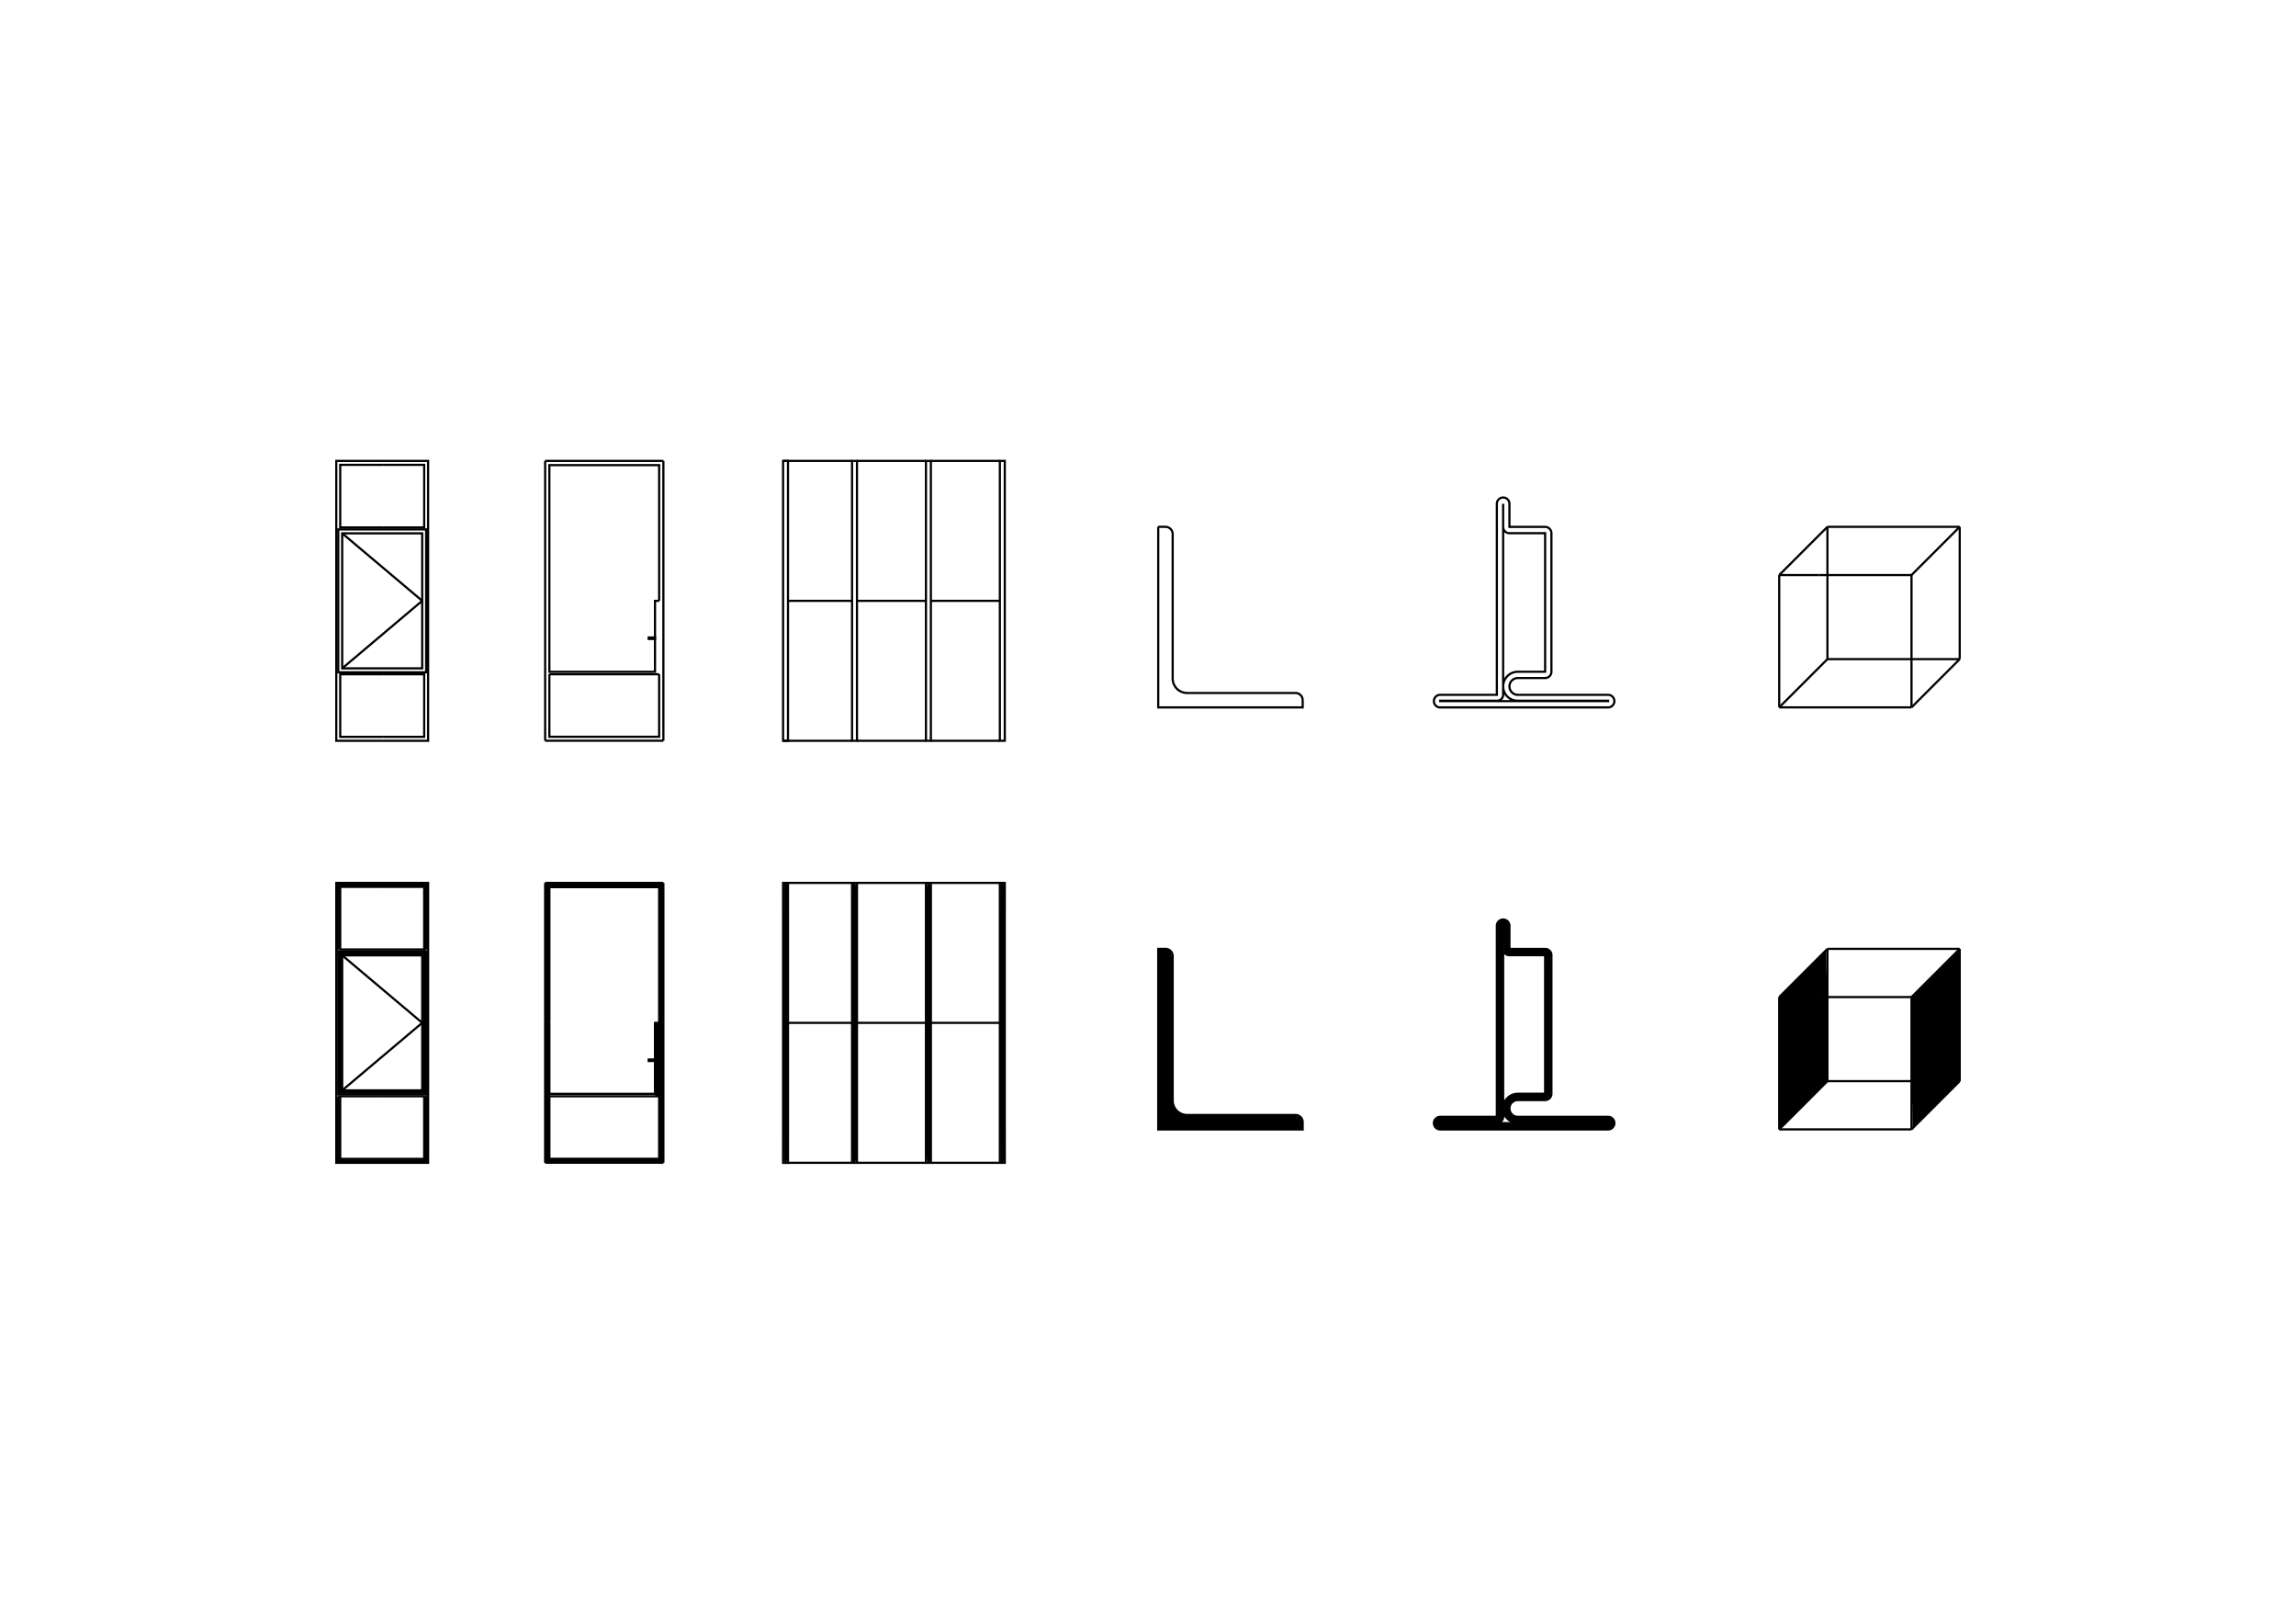 <?xml version="1.0" encoding="UTF-8" standalone="no"?>
<!-- Created with Inkscape (http://www.inkscape.org/) -->

<svg
   xmlns:dc="http://purl.org/dc/elements/1.1/"
   xmlns:cc="http://creativecommons.org/ns#"
   xmlns:rdf="http://www.w3.org/1999/02/22-rdf-syntax-ns#"
   xmlns:svg="http://www.w3.org/2000/svg"
   xmlns="http://www.w3.org/2000/svg"
   xmlns:sodipodi="http://sodipodi.sourceforge.net/DTD/sodipodi-0.dtd"
   xmlns:inkscape="http://www.inkscape.org/namespaces/inkscape"
   width="297mm"
   height="210mm"
   viewBox="0 0 1052.362 744.094"
   id="svg2"
   version="1.1"
   inkscape:version="0.91 r13725"
   sodipodi:docname="icoontjes 2.svg">
  <defs
     id="defs4">
    <marker
       orient="auto"
       id="DistanceX"
       style="overflow:visible"
       refX="0"
       refY="0">
      <path
         id="path4143"
         d="M 3,-3 -3,3 M 0,-5 0,5"
         style="stroke:#000000;stroke-width:0.5"
         inkscape:connector-curvature="0" />
    </marker>
    <pattern
       id="Hatch"
       x="0"
       y="0"
       patternUnits="userSpaceOnUse"
       width="8"
       height="8">
      <path
         id="path4146"
         d="M8 4 l-4,4"
         stroke-width="0.25"
         stroke="#000000"
         linecap="square" />
      <path
         id="path4148"
         d="M6 2 l-4,4"
         stroke-width="0.25"
         stroke="#000000"
         linecap="square" />
      <path
         id="path4150"
         d="M4 0 l-4,4"
         stroke-width="0.25"
         stroke="#000000"
         linecap="square" />
    </pattern>
    <symbol
       id="*Model_Space" />
    <symbol
       id="*Paper_Space" />
    <symbol
       id="*Paper_Space0" />
    <symbol
       id="92.00.322">
      <path
         id="path4156"
         d="m 17.999,1045.496 0,0.248 a 0.068,0.068 0 0 0 0.068,-0.068 l 0.384,0.136 0,1.49 -0.294,0 a 0.158,0.158 0 0 0 -0.158,0.158 0.154,0.154 0 0 0 0.154,-0.154 l 0.976,0.307 0,0 -1.807,0 0,0 0.614,0 a 0.063,0.063 0 0 0 0.063,-0.063 l 0,-2.055 z m 0.519,0.316 a 0.068,0.068 0 0 0 -0.068,0.068 l -0.384,-0.136 0,-0.248 a 0.068,0.068 0 0 0 -0.068,0.068 0.068,0.068 0 0 0 -0.068,-0.068 l 0,2.055 -0.61,0 a 0.068,0.068 0 0 0 -0.068,0.068 0.068,0.068 0 0 0 0.068,-0.068 l 1.807,0.136 a 0.068,0.068 0 0 0 0.068,-0.068 0.068,0.068 0 0 0 -0.068,0.068 l -0.971,-0.136 a 0.09,0.09 0 0 1 -0.09,-0.09 0.09,0.09 0 0 1 0.09,-0.09 l 0.294,0 a 0.068,0.068 0 0 0 0.068,-0.068 l 0,-1.49 z"
         style="fill:#000000"
         inkscape:connector-curvature="0" />
      <path
         id="path4158"
         d="m 17.999,1045.496 0,0 0,0.248 a 0.068,0.068 0 0 0 0.068,0.068 l 0.384,0 0,1.49 -0.294,0 a 0.158,0.158 0 0 0 -0.158,0.158 0.154,0.154 0 0 0 0.154,0.153 l 0.976,0 0,0 -1.807,0 0,0 0.614,0 a 0.063,0.063 0 0 0 0.063,-0.063 l 0,-2.055 z"
         style="fill:none;stroke:#000000"
         inkscape:connector-curvature="0" />
      <path
         id="path4160"
         d="m 18.518,1045.812 a 0.068,0.068 0 0 0 -0.068,-0.068 l -0.384,0 0,-0.248 a 0.068,0.068 0 0 0 -0.068,-0.068 l 0,0 a 0.068,0.068 0 0 0 -0.068,0.068 l 0,2.055 -0.61,0 a 0.068,0.068 0 0 0 -0.068,0.068 0.068,0.068 0 0 0 0.068,0.068 l 1.807,0 a 0.068,0.068 0 0 0 0.068,-0.068 0.068,0.068 0 0 0 -0.068,-0.068 l -0.971,0 a 0.09,0.09 0 0 1 -0.09,-0.09 0.09,0.09 0 0 1 0.09,-0.09 l 0.294,0 a 0.068,0.068 0 0 0 0.068,-0.068 l 0,-1.49 z"
         style="fill:none;stroke:#000000"
         inkscape:connector-curvature="0" />
    </symbol>
    <marker
       orient="auto"
       id="DistanceX-0"
       style="overflow:visible"
       refX="0"
       refY="0">
      <path
         id="path4422"
         d="M 3,-3 -3,3 M 0,-5 0,5"
         style="stroke:#000000;stroke-width:0.5"
         inkscape:connector-curvature="0" />
    </marker>
    <pattern
       id="Hatch-3"
       x="0"
       y="0"
       patternUnits="userSpaceOnUse"
       width="8"
       height="8">
      <path
         id="path4425"
         d="M8 4 l-4,4"
         stroke-width="0.25"
         stroke="#000000"
         linecap="square" />
      <path
         id="path4427"
         d="M6 2 l-4,4"
         stroke-width="0.25"
         stroke="#000000"
         linecap="square" />
      <path
         id="path4429"
         d="M4 0 l-4,4"
         stroke-width="0.25"
         stroke="#000000"
         linecap="square" />
    </pattern>
    <symbol
       id="*Model_Space-0" />
    <symbol
       id="*Paper_Space-4" />
    <symbol
       id="*Paper_Space0-4" />
    <symbol
       id="92.00.322-5">
      <path
         id="path4435"
         d="m 17.999,1045.496 0,0.248 a 0.068,0.068 0 0 0 0.068,-0.068 l 0.384,0.136 0,1.49 -0.294,0 a 0.158,0.158 0 0 0 -0.158,0.158 0.154,0.154 0 0 0 0.154,-0.154 l 0.976,0.307 0,0 -1.807,0 0,0 0.614,0 a 0.063,0.063 0 0 0 0.063,-0.063 l 0,-2.055 z m 0.519,0.316 a 0.068,0.068 0 0 0 -0.068,0.068 l -0.384,-0.136 0,-0.248 a 0.068,0.068 0 0 0 -0.068,0.068 0.068,0.068 0 0 0 -0.068,-0.068 l 0,2.055 -0.61,0 a 0.068,0.068 0 0 0 -0.068,0.068 0.068,0.068 0 0 0 0.068,-0.068 l 1.807,0.136 a 0.068,0.068 0 0 0 0.068,-0.068 0.068,0.068 0 0 0 -0.068,0.068 l -0.971,-0.136 a 0.09,0.09 0 0 1 -0.09,-0.09 0.09,0.09 0 0 1 0.09,-0.09 l 0.294,0 a 0.068,0.068 0 0 0 0.068,-0.068 l 0,-1.49 z"
         style="fill:#000000"
         inkscape:connector-curvature="0" />
      <path
         id="path4437"
         d="m 17.999,1045.496 0,0 0,0.248 a 0.068,0.068 0 0 0 0.068,0.068 l 0.384,0 0,1.49 -0.294,0 a 0.158,0.158 0 0 0 -0.158,0.158 0.154,0.154 0 0 0 0.154,0.153 l 0.976,0 0,0 -1.807,0 0,0 0.614,0 a 0.063,0.063 0 0 0 0.063,-0.063 l 0,-2.055 z"
         style="fill:none;stroke:#000000"
         inkscape:connector-curvature="0" />
      <path
         id="path4439"
         d="m 18.518,1045.812 a 0.068,0.068 0 0 0 -0.068,-0.068 l -0.384,0 0,-0.248 a 0.068,0.068 0 0 0 -0.068,-0.068 l 0,0 a 0.068,0.068 0 0 0 -0.068,0.068 l 0,2.055 -0.61,0 a 0.068,0.068 0 0 0 -0.068,0.068 0.068,0.068 0 0 0 0.068,0.068 l 1.807,0 a 0.068,0.068 0 0 0 0.068,-0.068 0.068,0.068 0 0 0 -0.068,-0.068 l -0.971,0 a 0.09,0.09 0 0 1 -0.09,-0.09 0.09,0.09 0 0 1 0.09,-0.09 l 0.294,0 a 0.068,0.068 0 0 0 0.068,-0.068 l 0,-1.49 z"
         style="fill:none;stroke:#000000"
         inkscape:connector-curvature="0" />
    </symbol>
    <marker
       orient="auto"
       id="DistanceX-5"
       style="overflow:visible"
       refX="0.0"
       refY="0.0">
      <path
         id="path4971"
         d="M 3,-3 L -3,3 M 0,-5 L  0,5"
         style="stroke:#000000; stroke-width:0.5" />
    </marker>
    <pattern
       id="Hatch-5"
       x="0"
       y="0"
       patternUnits="userSpaceOnUse"
       width="8"
       height="8">
      <path
         id="path4974"
         d="M8 4 l-4,4"
         stroke-width="0.25"
         stroke="#000000"
         linecap="square" />
      <path
         id="path4976"
         d="M6 2 l-4,4"
         stroke-width="0.25"
         stroke="#000000"
         linecap="square" />
      <path
         id="path4978"
         d="M4 0 l-4,4"
         stroke-width="0.25"
         stroke="#000000"
         linecap="square" />
    </pattern>
    <symbol
       id="*Model_Space-07" />
    <symbol
       id="*Paper_Space-6" />
    <symbol
       id="*Paper_Space0-7" />
    <symbol
       id="92.00.322-1">
      <path
         id="path4984"
         d="M 17.999,1045.496 L 17.999,1045.744 A 0.068,0.068 0.0 0 0 18.067,1045.676 L 18.45,1045.812 L 18.45,1047.302 L 18.157,1047.302 A 0.158,0.158 0.0 0 0 17.999,1047.46 A 0.154,0.154 0.0 0 0 18.152,1047.307 L 19.128,1047.614 L 19.128,1047.618 L 17.321,1047.618 L 17.321,1047.614 L 17.936,1047.614 A 0.063,0.063 0.0 0 0 17.999,1047.551 L 17.999,1045.496 z M 18.518,1045.812 A 0.068,0.068 0.0 0 0 18.45,1045.88 L 18.067,1045.744 L 18.067,1045.496 A 0.068,0.068 0.0 0 0 17.999,1045.564 A 0.068,0.068 0.0 0 0 17.931,1045.496 L 17.931,1047.551 L 17.321,1047.551 A 0.068,0.068 0.0 0 0 17.254,1047.618 A 0.068,0.068 0.0 0 0 17.321,1047.551 L 19.128,1047.686 A 0.068,0.068 0.0 0 0 19.196,1047.618 A 0.068,0.068 0.0 0 0 19.128,1047.686 L 18.157,1047.551 A 0.09,0.09 0.0 0 1 18.067,1047.46 A 0.09,0.09 0.0 0 1 18.157,1047.37 L 18.45,1047.37 A 0.068,0.068 0.0 0 0 18.518,1047.302 L 18.518,1045.812 z "
         style="fill:#000000" />
      <path
         id="path4986"
         d="M 17.999,1045.496 L 17.999,1045.496 L 17.999,1045.744 A 0.068,0.068 0.0 0 0 18.067,1045.812 L 18.45,1045.812 L 18.45,1047.302 L 18.157,1047.302 A 0.158,0.158 0.0 0 0 17.999,1047.46 A 0.154,0.154 0.0 0 0 18.152,1047.614 L 19.128,1047.614 L 19.128,1047.618 L 17.321,1047.618 L 17.321,1047.614 L 17.936,1047.614 A 0.063,0.063 0.0 0 0 17.999,1047.551 L 17.999,1045.496 z"
         style="stroke:#000000;fill:none" />
      <path
         id="path4988"
         d="M 18.518,1045.812 A 0.068,0.068 0.0 0 0 18.45,1045.744 L 18.067,1045.744 L 18.067,1045.496 A 0.068,0.068 0.0 0 0 17.999,1045.428 L 17.999,1045.428 A 0.068,0.068 0.0 0 0 17.931,1045.496 L 17.931,1047.551 L 17.321,1047.551 A 0.068,0.068 0.0 0 0 17.254,1047.618 A 0.068,0.068 0.0 0 0 17.321,1047.686 L 19.128,1047.686 A 0.068,0.068 0.0 0 0 19.196,1047.618 A 0.068,0.068 0.0 0 0 19.128,1047.551 L 18.157,1047.551 A 0.09,0.09 0.0 0 1 18.067,1047.46 A 0.09,0.09 0.0 0 1 18.157,1047.37 L 18.45,1047.37 A 0.068,0.068 0.0 0 0 18.518,1047.302 L 18.518,1045.812 z"
         style="stroke:#000000;fill:none" />
    </symbol>
  </defs>
  <sodipodi:namedview
     id="base"
     pagecolor="#ffffff"
     bordercolor="#666666"
     borderopacity="1.0"
     inkscape:pageopacity="0.0"
     inkscape:pageshadow="2"
     inkscape:zoom="0.7117574"
     inkscape:cx="699.26549"
     inkscape:cy="532.43524"
     inkscape:document-units="px"
     inkscape:current-layer="layer1"
     showgrid="false"
     inkscape:window-width="1920"
     inkscape:window-height="1011"
     inkscape:window-x="-8"
     inkscape:window-y="-8"
     inkscape:window-maximized="1" />
  <g
     inkscape:label="Layer 1"
     inkscape:groupmode="layer"
     id="layer1"
     transform="translate(0,-308.268)">
    <g
       inkscape:label="0"
       id="g4162"
       transform="translate(104.362,-499.404)" />
    <g
       inkscape:label="JAG_Stahl-0.5"
       id="g4274"
       transform="translate(104.362,-499.404)" />
    <g
       inkscape:label="0"
       id="g4441"
       transform="translate(13.667,-475.869)" />
    <g
       id="g5710">
      <path
         inkscape:connector-curvature="0"
         style="fill:none;stroke:#000000"
         d="m 390.536,712.882 0,128.263 2.258,0 0,-128.263 -2.258,0 z"
         id="path4509" />
      <path
         inkscape:connector-curvature="0"
         style="fill:none;stroke:#000000"
         d="m 458.28,712.882 0,128.263 2.258,0 0,-128.263 -2.258,0 z"
         id="path4511" />
      <path
         inkscape:connector-curvature="0"
         style="fill:none;stroke:#000000"
         d="m 424.408,712.882 0,128.263 2.258,0 0,-128.263 -2.258,0 z"
         id="path4513" />
      <path
         inkscape:connector-curvature="0"
         style="fill:none;stroke:#000000"
         d="m 358.921,712.882 31.614,0"
         id="path4515" />
      <path
         inkscape:connector-curvature="0"
         style="fill:none;stroke:#000000"
         d="m 392.794,712.882 31.614,0"
         id="path4517" />
      <path
         inkscape:connector-curvature="0"
         style="fill:none;stroke:#000000"
         d="m 426.666,712.882 31.614,0"
         id="path4519" />
      <path
         inkscape:connector-curvature="0"
         style="fill:none;stroke:#000000"
         d="m 358.921,841.144 31.614,0"
         id="path4521" />
      <path
         inkscape:connector-curvature="0"
         style="fill:none;stroke:#000000"
         d="m 392.794,841.144 31.614,0"
         id="path4523" />
      <path
         inkscape:connector-curvature="0"
         style="fill:none;stroke:#000000"
         d="m 426.666,841.144 31.614,0"
         id="path4525" />
      <path
         inkscape:connector-curvature="0"
         style="fill:none;stroke:#000000"
         d="m 361.18,777.013 29.356,0"
         id="path4527" />
      <path
         inkscape:connector-curvature="0"
         style="fill:none;stroke:#000000"
         d="m 392.794,777.013 31.614,0"
         id="path4529" />
      <path
         inkscape:connector-curvature="0"
         style="fill:none;stroke:#000000"
         d="m 426.666,777.013 31.614,0"
         id="path4531" />
      <path
         inkscape:connector-curvature="0"
         style="fill:none;stroke:#000000"
         d="m 358.921,712.882 0,128.263 2.258,0 0,-128.263 -2.258,0 z"
         id="path4535" />
      <path
         inkscape:connector-curvature="0"
         id="path4730"
         d="m 425.097,776.978 c 0,-63.416 0.001,-63.582 0.497,-63.582 0.495,0 0.497,0.166 0.497,63.582 0,63.416 -10e-4,63.582 -0.497,63.582 -0.495,0 -0.497,-0.166 -0.497,-63.582 z"
         style="fill:#000000;fill-opacity:1;fill-rule:nonzero;stroke:#000000;stroke-width:1;stroke-miterlimit:4;stroke-dasharray:none;stroke-opacity:1" />
      <path
         inkscape:connector-curvature="0"
         id="path4732"
         d="m 458.875,776.978 c 0,-63.416 10e-4,-63.582 0.497,-63.582 0.495,0 0.497,0.166 0.497,63.582 0,63.416 -10e-4,63.582 -0.497,63.582 -0.495,0 -0.497,-0.166 -0.497,-63.582 z"
         style="fill:#000000;fill-opacity:1;fill-rule:nonzero;stroke:#000000;stroke-width:1;stroke-miterlimit:4;stroke-dasharray:none;stroke-opacity:1" />
      <path
         inkscape:connector-curvature="0"
         id="path4734"
         d="m 391.071,776.978 c 0,-63.416 0.001,-63.582 0.497,-63.582 0.495,0 0.497,0.166 0.497,63.582 0,63.416 -0.001,63.582 -0.497,63.582 -0.495,0 -0.497,-0.166 -0.497,-63.582 z"
         style="fill:#000000;fill-opacity:1;fill-rule:nonzero;stroke:#000000;stroke-width:1;stroke-miterlimit:4;stroke-dasharray:none;stroke-opacity:1" />
      <path
         inkscape:connector-curvature="0"
         id="path4736"
         d="m 359.528,776.978 c 0,-63.416 0.001,-63.582 0.497,-63.582 0.495,0 0.497,0.166 0.497,63.582 0,63.416 -10e-4,63.582 -0.497,63.582 -0.495,0 -0.497,-0.166 -0.497,-63.582 z"
         style="fill:#000000;fill-opacity:1;fill-rule:nonzero;stroke:#000000;stroke-width:1;stroke-miterlimit:4;stroke-dasharray:none;stroke-opacity:1" />
    </g>
    <g
       id="g5729">
      <path
         inkscape:connector-curvature="0"
         style="fill:none;stroke:#000000"
         d="m 300.221,793.806 -2.89,0 0,0.677 2.89,0 0,-0.677 z"
         id="path4445" />
      <path
         inkscape:connector-curvature="0"
         style="fill:none;stroke:#000000"
         d="m 302.118,777.013 0,-62.189 -50.312,0 0,61.708"
         id="path4493" />
      <path
         inkscape:connector-curvature="0"
         style="fill:none;stroke:#000000"
         d="m 251.806,810.659 0,28.648 50.312,0 0,-28.648"
         id="path4495" />
      <path
         inkscape:connector-curvature="0"
         style="fill:none;stroke:#000000"
         d="m 249.864,841.114 54.196,0"
         id="path4497" />
      <path
         inkscape:connector-curvature="0"
         style="fill:none;stroke:#000000"
         d="m 304.06,712.882 -54.196,0"
         id="path4499" />
      <path
         inkscape:connector-curvature="0"
         style="fill:none;stroke:#000000"
         d="m 249.864,712.882 0,128.233"
         id="path4501" />
      <path
         inkscape:connector-curvature="0"
         style="fill:none;stroke:#000000"
         d="m 304.06,841.114 0,-128.233"
         id="path4503" />
      <path
         inkscape:connector-curvature="0"
         style="fill:none;stroke:#000000"
         d="m 251.806,776.531 0,32.999 48.415,0 0,-32.517 1.897,0"
         id="path4505" />
      <path
         inkscape:connector-curvature="0"
         style="fill:none;stroke:#000000"
         d="m 251.806,810.659 50.312,0"
         id="path4507" />
      <path
         inkscape:connector-curvature="0"
         id="path4738"
         d="m 250.495,776.978 0,-63.582 26.451,0 26.451,0 0,63.582 0,63.582 -26.451,0 -26.451,0 0,-63.582 z m 52.157,48.29 c 0,-15.598 0.027,-15.257 -1.224,-15.257 l -0.514,0 0,-16.144 0,-16.144 0.514,0 c 1.288,0 1.224,1.685 1.224,-32.146 l 0,-31.436 -25.706,0 -25.706,0 0,48.059 c 0,38.271 0.063,48.063 0.31,48.079 0.248,0.016 0.248,0.045 0,0.145 -0.243,0.098 -0.31,3.284 -0.31,14.758 l 0,14.633 25.706,0 25.706,0 0,-14.547 z"
         style="fill:#000000;fill-opacity:1;fill-rule:nonzero;stroke:#000000;stroke-width:1;stroke-miterlimit:4;stroke-dasharray:none;stroke-opacity:1" />
    </g>
    <g
       id="g5741">
      <path
         inkscape:connector-curvature="0"
         style="fill:none;stroke:#000000"
         d="m 175.925,743.367 -19.985,0 0,-28.678 19.985,0"
         id="path4477" />
      <path
         inkscape:connector-curvature="0"
         style="fill:none;stroke:#000000"
         d="m 175.925,714.688 18.494,0 0,28.678 -18.494,0"
         id="path4479" />
      <path
         inkscape:connector-curvature="0"
         style="fill:none;stroke:#000000"
         d="m 154.134,841.144 42.092,0 0,-128.263 -42.092,0 0,128.263 z"
         id="path4481" />
      <path
         inkscape:connector-curvature="0"
         style="fill:none;stroke:#000000"
         d="m 156.844,746.076 36.672,30.922"
         id="path4483" />
      <path
         inkscape:connector-curvature="0"
         style="fill:none;stroke:#000000"
         d="m 193.516,776.998 -36.672,30.952"
         id="path4485" />
      <path
         inkscape:connector-curvature="0"
         style="fill:none;stroke:#000000"
         d="m 195.322,744.27 -40.285,0 0,65.486 40.285,0 0,-65.486 z"
         id="path4487" />
      <path
         inkscape:connector-curvature="0"
         style="fill:none;stroke:#000000"
         d="m 175.925,810.659 -19.985,0 0,28.678 19.985,0"
         id="path4489" />
      <path
         inkscape:connector-curvature="0"
         style="fill:none;stroke:#000000"
         d="m 175.925,839.338 18.494,0 0,-28.678 -18.494,0"
         id="path4491" />
      <path
         inkscape:connector-curvature="0"
         style="fill:none;stroke:#000000"
         d="m 193.516,746.076 -36.672,0 0,61.873 36.672,0 0,-61.873 z"
         id="path4533" />
      <path
         inkscape:connector-curvature="0"
         id="path4740"
         d="m 194.925,777.102 c 1e-5,-17.758 0.03,-24.986 0.066,-16.062 0.036,8.924 0.036,23.453 -1e-5,32.288 -0.036,8.834 -0.066,1.533 -0.066,-16.225 z"
         style="fill:#000000;fill-opacity:1;fill-rule:nonzero;stroke:#000000;stroke-width:0.248;stroke-miterlimit:4;stroke-dasharray:none;stroke-opacity:1" />
      <path
         inkscape:connector-curvature="0"
         id="path4742"
         d="m 155.563,776.978 0,-32.039 19.611,0 19.611,0 -2.4e-4,32.039 -2.4e-4,32.039 -19.61,0 -19.61,0 0,-32.039 z m 38.497,0 0,-31.543 -18.876,0 -18.876,0 0,31.543 0,31.543 18.876,0 18.876,0 0,-31.543 z"
         style="fill:#000000;fill-opacity:1;fill-rule:nonzero;stroke:#000000;stroke-width:1;stroke-miterlimit:4;stroke-dasharray:none;stroke-opacity:1" />
      <path
         inkscape:connector-curvature="0"
         id="path4744"
         d="m 154.818,728.546 0,-15.15 20.366,0 20.366,0 0,15.15 c 0,9.935 -0.086,15.15 -0.248,15.15 -0.163,0 -0.248,-5.092 -0.248,-14.778 l 0,-14.778 -19.869,0 -19.869,0 0,14.778 c 0,9.686 -0.086,14.778 -0.248,14.778 -0.163,0 -0.248,-5.216 -0.248,-15.15 z"
         style="fill:#000000;fill-opacity:1;fill-rule:nonzero;stroke:#000000;stroke-width:1;stroke-miterlimit:4;stroke-dasharray:none;stroke-opacity:1" />
      <path
         inkscape:connector-curvature="0"
         id="path4746"
         d="m 154.818,825.409 c 0,-9.935 0.086,-15.15 0.248,-15.15 0.163,0 0.248,5.133 0.248,14.902 l 0,14.902 19.869,0 19.869,0 0,-14.902 c 0,-9.769 0.086,-14.902 0.248,-14.902 0.163,0 0.248,5.216 0.248,15.15 l 0,15.15 -20.366,0 -20.366,0 0,-15.15 z"
         style="fill:#000000;fill-opacity:1;fill-rule:nonzero;stroke:#000000;stroke-width:1;stroke-miterlimit:4;stroke-dasharray:none;stroke-opacity:1" />
    </g>
    <g
       id="g5706">
      <path
         inkscape:connector-curvature="0"
         style="fill:none;stroke:#000000"
         d="m 530.873,743.095 3.31,0 a 3.31,3.31 0 0 1 3.31,3.31 l 0,66.208 a 6.621,6.621 0 0 0 6.621,6.621 l 49.656,0 a 3.31,3.31 0 0 1 3.31,3.31 l 0,3.31 -66.208,0 0,-82.76 z"
         id="path4447" />
      <path
         inkscape:connector-curvature="0"
         id="path4748"
         d="m 531.422,784.429 0,-40.732 1.627,0 c 0.968,0 1.922,0.152 2.355,0.377 1.578,0.816 1.482,-1.502 1.482,35.703 0,29.481 0.049,34.033 0.375,35.132 0.497,1.673 2.187,3.545 3.902,4.32 l 1.311,0.593 26.227,0.124 c 22.222,0.105 26.292,0.178 26.654,0.479 0.763,0.633 1.139,1.702 1.139,3.235 l 0,1.503 -32.536,0 -32.536,0 0,-40.732 z"
         style="fill:#000000;fill-opacity:1;fill-rule:nonzero;stroke:#000000;stroke-width:1;stroke-miterlimit:4;stroke-dasharray:none;stroke-opacity:1" />
    </g>
    <g
       id="g5700">
      <g
         transform="translate(154.134,-211.218)"
         id="g4537"
         inkscape:label="JAG_Stahl-0.5">
        <path
           id="path4539"
           d="m 534.83,943.761 0,0 0,10.582 a 2.886,2.886 0 0 0 2.886,2.886 l 16.354,0 0,63.49 -12.506,0 a 6.734,6.734 0 0 0 -6.734,6.734 6.541,6.541 0 0 0 6.541,6.541 l 41.557,0 0,0.192 -76.958,0 0,-0.192 26.166,0 a 2.694,2.694 0 0 0 2.694,-2.694 l 0,-87.539 z"
           style="fill:none;stroke:#000000"
           inkscape:connector-curvature="0" />
        <path
           id="path4541"
           d="m 556.956,957.229 a 2.886,2.886 0 0 0 -2.886,-2.886 l -16.354,0 0,-10.582 a 2.886,2.886 0 0 0 -2.886,-2.886 l 0,0 a 2.886,2.886 0 0 0 -2.886,2.886 l 0,87.539 -25.973,0 a 2.886,2.886 0 0 0 -2.886,2.886 2.886,2.886 0 0 0 2.886,2.886 l 76.958,0 a 2.886,2.886 0 0 0 2.886,-2.886 2.886,2.886 0 0 0 -2.886,-2.886 l -41.365,0 a 3.848,3.848 0 0 1 -3.848,-3.848 3.848,3.848 0 0 1 3.848,-3.848 l 12.506,0 a 2.886,2.886 0 0 0 2.886,-2.886 l 0,-63.49 z"
           style="fill:none;stroke:#000000"
           inkscape:connector-curvature="0" />
      </g>
      <path
         inkscape:connector-curvature="0"
         id="path4750"
         d="m 658.536,824.404 c -0.651,-0.651 -0.736,-0.883 -0.61,-1.662 0.081,-0.498 0.377,-1.135 0.658,-1.417 0.502,-0.503 0.755,-0.513 14.289,-0.58 l 13.778,-0.068 0,-44.191 c 0,-33.733 0.07,-44.346 0.297,-44.843 0.319,-0.701 1.363,-1.359 2.156,-1.359 0.27,0 0.834,0.289 1.254,0.643 l 0.764,0.643 0,6.063 0,6.063 8.705,0 c 9.443,0 9.771,0.043 10.371,1.359 0.225,0.494 0.297,8.379 0.297,32.691 0,34.508 0.053,33.061 -1.228,33.746 -0.295,0.158 -3.157,0.256 -7.494,0.256 -6.616,0 -7.078,0.03 -8.092,0.521 -2.945,1.426 -3.227,5.824 -0.489,7.636 l 0.998,0.661 21.958,0.124 21.958,0.124 0.599,0.697 c 0.829,0.964 0.783,2.014 -0.127,2.924 l -0.726,0.726 -39.28,0 -39.28,0 -0.757,-0.757 z m 79.03,-1.473 0,-0.74 -21.794,-0.067 -21.794,-0.067 -1.01,-0.541 c -4.486,-2.401 -4.427,-8.467 0.104,-10.692 l 1.403,-0.689 7.141,-0.079 7.141,-0.079 0,-32.271 0,-32.271 -8.581,0 c -9.129,0 -9.664,-0.064 -10.288,-1.228 -0.154,-0.287 -0.256,-2.713 -0.256,-6.082 l 0,-5.605 -0.619,0 -0.619,0 -0.064,44.231 -0.064,44.231 -0.697,0.599 -0.697,0.599 -13.646,0 -13.646,0 0,0.745 0,0.745 38.994,0 38.994,0 0,-0.74 z"
         style="fill:#000000;fill-opacity:1;fill-rule:nonzero;stroke:#000000;stroke-width:1;stroke-miterlimit:4;stroke-dasharray:none;stroke-opacity:1" />
    </g>
    <g
       id="g5680">
      <path
         inkscape:connector-curvature="0"
         style="fill:none;stroke:#000000"
         d="m 815.495,825.828 0,-60.632"
         id="path4449" />
      <path
         inkscape:connector-curvature="0"
         style="fill:none;stroke:#000000"
         d="m 815.495,765.196 18.243,0"
         id="path4451" />
      <path
         inkscape:connector-curvature="0"
         style="fill:none;stroke:#000000"
         d="m 876.127,765.196 0,38.53"
         id="path4453" />
      <path
         inkscape:connector-curvature="0"
         style="fill:none;stroke:#000000"
         d="m 876.127,825.828 -60.632,0"
         id="path4455" />
      <path
         inkscape:connector-curvature="0"
         style="fill:none;stroke:#000000"
         d="m 837.596,803.726 0,-60.632"
         id="path4457" />
      <path
         inkscape:connector-curvature="0"
         style="fill:none;stroke:#000000"
         d="m 837.596,743.095 60.632,0"
         id="path4459" />
      <path
         inkscape:connector-curvature="0"
         style="fill:none;stroke:#000000"
         d="m 898.228,743.095 0,60.632"
         id="path4461" />
      <path
         inkscape:connector-curvature="0"
         style="fill:none;stroke:#000000"
         d="m 833.737,765.196 42.389,0"
         id="path4463" />
      <path
         inkscape:connector-curvature="0"
         style="fill:none;stroke:#000000"
         d="m 876.127,803.726 0,22.102"
         id="path4465" />
      <path
         inkscape:connector-curvature="0"
         style="fill:none;stroke:#000000"
         d="m 898.228,803.726 -60.632,0"
         id="path4467" />
      <path
         inkscape:connector-curvature="0"
         style="fill:none;stroke:#000000"
         d="m 815.495,825.828 22.102,-22.102"
         id="path4469" />
      <path
         inkscape:connector-curvature="0"
         style="fill:none;stroke:#000000"
         d="m 876.127,825.828 22.102,-22.102"
         id="path4471" />
      <path
         inkscape:connector-curvature="0"
         style="fill:none;stroke:#000000"
         d="m 815.495,765.196 22.102,-22.102"
         id="path4473" />
      <path
         inkscape:connector-curvature="0"
         style="fill:none;stroke:#000000"
         d="m 876.127,765.196 22.102,-22.102"
         id="path4475" />
      <path
         inkscape:connector-curvature="0"
         id="path4752"
         d="m 816.088,795.045 0,-29.244 10.431,0 10.431,0 0,18.815 0,18.815 -10.431,10.429 -10.431,10.429 0,-29.244 z"
         style="fill:#000000;fill-opacity:1;fill-rule:nonzero;stroke:#000000;stroke-width:1;stroke-miterlimit:4;stroke-dasharray:none;stroke-opacity:1" />
      <path
         inkscape:connector-curvature="0"
         id="path4754"
         d="m 826.892,754.625 c 5.463,-5.464 9.961,-9.935 9.996,-9.935 0.035,0 0.063,4.471 0.063,9.935 l 0,9.935 -9.996,0 -9.996,0 9.932,-9.935 z"
         style="fill:#000000;fill-opacity:1;fill-rule:nonzero;stroke:#000000;stroke-width:1;stroke-miterlimit:4;stroke-dasharray:none;stroke-opacity:1" />
      <path
         inkscape:connector-curvature="0"
         id="path4756"
         d="m 876.689,784.365 0,-18.691 10.431,-10.429 10.431,-10.429 0,29.12 0,29.12 -10.431,0 -10.431,0 0,-18.691 z"
         style="fill:#000000;fill-opacity:1;fill-rule:nonzero;stroke:#000000;stroke-width:1;stroke-miterlimit:4;stroke-dasharray:none;stroke-opacity:1" />
      <path
         inkscape:connector-curvature="0"
         id="path4758"
         d="m 876.689,814.233 0,-9.935 9.996,0 9.996,0 -9.932,9.935 c -5.463,5.464 -9.961,9.935 -9.996,9.935 -0.035,0 -0.063,-4.471 -0.063,-9.935 z"
         style="fill:#000000;fill-opacity:1;fill-rule:nonzero;stroke:#000000;stroke-width:1;stroke-miterlimit:4;stroke-dasharray:none;stroke-opacity:1" />
    </g>
    <g
       inkscape:label="0"
       id="g4990"
       transform="translate(154.134,-404.614)" />
    <path
       id="path4996"
       d="m 530.873,549.699 3.31,0 a 3.31,3.31 0 0 1 3.31,3.31 l 0,66.208 a 6.621,6.621 0 0 0 6.621,6.621 l 49.656,0 a 3.31,3.31 0 0 1 3.31,3.31 l 0,3.31 -66.208,0 0,-82.76 z"
       style="fill:none;stroke:#000000"
       inkscape:connector-curvature="0" />
    <path
       id="path4998"
       d="m 815.495,632.432 0,-60.632"
       style="fill:none;stroke:#000000"
       inkscape:connector-curvature="0" />
    <path
       id="path5000"
       d="m 815.495,571.8 18.243,0"
       style="fill:none;stroke:#000000"
       inkscape:connector-curvature="0" />
    <path
       id="path5002"
       d="m 876.127,571.8 0,38.53"
       style="fill:none;stroke:#000000"
       inkscape:connector-curvature="0" />
    <path
       id="path5004"
       d="m 876.127,632.432 -60.632,0"
       style="fill:none;stroke:#000000"
       inkscape:connector-curvature="0" />
    <path
       id="path5006"
       d="m 837.596,610.33 0,-60.632"
       style="fill:none;stroke:#000000"
       inkscape:connector-curvature="0" />
    <path
       id="path5008"
       d="m 837.596,549.699 60.632,0"
       style="fill:none;stroke:#000000"
       inkscape:connector-curvature="0" />
    <path
       id="path5010"
       d="m 898.228,549.699 0,60.632"
       style="fill:none;stroke:#000000"
       inkscape:connector-curvature="0" />
    <path
       id="path5012"
       d="m 833.737,571.8 42.389,0"
       style="fill:none;stroke:#000000"
       inkscape:connector-curvature="0" />
    <path
       id="path5014"
       d="m 876.127,610.33 0,22.102"
       style="fill:none;stroke:#000000"
       inkscape:connector-curvature="0" />
    <path
       id="path5016"
       d="m 898.228,610.33 -60.632,0"
       style="fill:none;stroke:#000000"
       inkscape:connector-curvature="0" />
    <path
       id="path5018"
       d="m 815.495,632.432 22.102,-22.102"
       style="fill:none;stroke:#000000"
       inkscape:connector-curvature="0" />
    <path
       id="path5020"
       d="m 876.127,632.432 22.102,-22.102"
       style="fill:none;stroke:#000000"
       inkscape:connector-curvature="0" />
    <path
       id="path5022"
       d="m 815.495,571.8 22.102,-22.102"
       style="fill:none;stroke:#000000"
       inkscape:connector-curvature="0" />
    <path
       id="path5024"
       d="m 876.127,571.8 22.102,-22.102"
       style="fill:none;stroke:#000000"
       inkscape:connector-curvature="0" />
    <g
       id="g5590">
      <path
         inkscape:connector-curvature="0"
         style="fill:none;stroke:#000000"
         d="m 300.221,600.41 -2.89,0 0,0.677 2.89,0 0,-0.677 z"
         id="path4994" />
      <path
         inkscape:connector-curvature="0"
         style="fill:none;stroke:#000000"
         d="m 302.118,583.617 0,-62.189 -50.312,0 0,61.708"
         id="path5042" />
      <path
         inkscape:connector-curvature="0"
         style="fill:none;stroke:#000000"
         d="m 251.806,617.263 0,28.648 50.312,0 0,-28.648"
         id="path5044" />
      <path
         inkscape:connector-curvature="0"
         style="fill:none;stroke:#000000"
         d="m 249.864,647.718 54.196,0"
         id="path5046" />
      <path
         inkscape:connector-curvature="0"
         style="fill:none;stroke:#000000"
         d="m 304.06,519.486 -54.196,0"
         id="path5048" />
      <path
         inkscape:connector-curvature="0"
         style="fill:none;stroke:#000000"
         d="m 249.864,519.486 0,128.233"
         id="path5050" />
      <path
         inkscape:connector-curvature="0"
         style="fill:none;stroke:#000000"
         d="m 304.06,647.718 0,-128.233"
         id="path5052" />
      <path
         inkscape:connector-curvature="0"
         style="fill:none;stroke:#000000"
         d="m 251.806,583.135 0,32.999 48.415,0 0,-32.517 1.897,0"
         id="path5054" />
      <path
         inkscape:connector-curvature="0"
         style="fill:none;stroke:#000000"
         d="m 251.806,617.263 50.312,0"
         id="path5056" />
    </g>
    <g
       id="g5579">
      <path
         inkscape:connector-curvature="0"
         style="fill:none;stroke:#000000"
         d="m 175.925,549.971 -19.985,0 0,-28.678 19.985,0"
         id="path5026" />
      <path
         inkscape:connector-curvature="0"
         style="fill:none;stroke:#000000"
         d="m 175.925,521.292 18.494,0 0,28.678 -18.494,0"
         id="path5028" />
      <path
         inkscape:connector-curvature="0"
         style="fill:none;stroke:#000000"
         d="m 154.134,647.748 42.092,0 0,-128.263 -42.092,0 0,128.263 z"
         id="path5030" />
      <path
         inkscape:connector-curvature="0"
         style="fill:none;stroke:#000000"
         d="m 156.844,552.68 36.672,30.922"
         id="path5032" />
      <path
         inkscape:connector-curvature="0"
         style="fill:none;stroke:#000000"
         d="m 193.516,583.602 -36.672,30.952"
         id="path5034" />
      <path
         inkscape:connector-curvature="0"
         style="fill:none;stroke:#000000"
         d="m 195.322,550.874 -40.285,0 0,65.486 40.285,0 0,-65.486 z"
         id="path5036" />
      <path
         inkscape:connector-curvature="0"
         style="fill:none;stroke:#000000"
         d="m 175.925,617.263 -19.985,0 0,28.678 19.985,0"
         id="path5038" />
      <path
         inkscape:connector-curvature="0"
         style="fill:none;stroke:#000000"
         d="m 175.925,645.942 18.494,0 0,-28.678 -18.494,0"
         id="path5040" />
      <path
         inkscape:connector-curvature="0"
         style="fill:none;stroke:#000000"
         d="m 193.516,552.68 -36.672,0 0,61.873 36.672,0 0,-61.873 z"
         id="path5082" />
    </g>
    <g
       id="g5601">
      <path
         inkscape:connector-curvature="0"
         style="fill:none;stroke:#000000"
         d="m 390.536,519.486 0,128.263 2.258,0 0,-128.263 -2.258,0 z"
         id="path5058" />
      <path
         inkscape:connector-curvature="0"
         style="fill:none;stroke:#000000"
         d="m 458.28,519.486 0,128.263 2.258,0 0,-128.263 -2.258,0 z"
         id="path5060" />
      <path
         inkscape:connector-curvature="0"
         style="fill:none;stroke:#000000"
         d="m 424.408,519.486 0,128.263 2.258,0 0,-128.263 -2.258,0 z"
         id="path5062" />
      <path
         inkscape:connector-curvature="0"
         style="fill:none;stroke:#000000"
         d="m 358.921,519.486 31.614,0"
         id="path5064" />
      <path
         inkscape:connector-curvature="0"
         style="fill:none;stroke:#000000"
         d="m 392.794,519.486 31.614,0"
         id="path5066" />
      <path
         inkscape:connector-curvature="0"
         style="fill:none;stroke:#000000"
         d="m 426.666,519.486 31.614,0"
         id="path5068" />
      <path
         inkscape:connector-curvature="0"
         style="fill:none;stroke:#000000"
         d="m 358.921,647.748 31.614,0"
         id="path5070" />
      <path
         inkscape:connector-curvature="0"
         style="fill:none;stroke:#000000"
         d="m 392.794,647.748 31.614,0"
         id="path5072" />
      <path
         inkscape:connector-curvature="0"
         style="fill:none;stroke:#000000"
         d="m 426.666,647.748 31.614,0"
         id="path5074" />
      <path
         inkscape:connector-curvature="0"
         style="fill:none;stroke:#000000"
         d="m 361.18,583.617 29.356,0"
         id="path5076" />
      <path
         inkscape:connector-curvature="0"
         style="fill:none;stroke:#000000"
         d="m 392.794,583.617 31.614,0"
         id="path5078" />
      <path
         inkscape:connector-curvature="0"
         style="fill:none;stroke:#000000"
         d="m 426.666,583.617 31.614,0"
         id="path5080" />
      <path
         inkscape:connector-curvature="0"
         style="fill:none;stroke:#000000"
         d="m 358.921,519.486 0,128.263 2.258,0 0,-128.263 -2.258,0 z"
         id="path5084" />
    </g>
    <g
       inkscape:label="JAG_Stahl-0.5"
       id="g5086"
       transform="translate(154.134,-404.614)">
      <path
         inkscape:connector-curvature="0"
         style="fill:none;stroke:#000000"
         d="m 534.83,943.761 0,0 0,10.582 a 2.886,2.886 0 0 0 2.886,2.886 l 16.354,0 0,63.49 -12.506,0 a 6.734,6.734 0 0 0 -6.734,6.734 6.541,6.541 0 0 0 6.541,6.541 l 41.557,0 0,0.192 -76.958,0 0,-0.192 26.166,0 a 2.694,2.694 0 0 0 2.694,-2.694 l 0,-87.539 z"
         id="path5088" />
      <path
         inkscape:connector-curvature="0"
         style="fill:none;stroke:#000000"
         d="m 556.956,957.229 a 2.886,2.886 0 0 0 -2.886,-2.886 l -16.354,0 0,-10.582 a 2.886,2.886 0 0 0 -2.886,-2.886 l 0,0 a 2.886,2.886 0 0 0 -2.886,2.886 l 0,87.539 -25.973,0 a 2.886,2.886 0 0 0 -2.886,2.886 2.886,2.886 0 0 0 2.886,2.886 l 76.958,0 a 2.886,2.886 0 0 0 2.886,-2.886 2.886,2.886 0 0 0 -2.886,-2.886 l -41.365,0 a 3.848,3.848 0 0 1 -3.848,-3.848 3.848,3.848 0 0 1 3.848,-3.848 l 12.506,0 a 2.886,2.886 0 0 0 2.886,-2.886 l 0,-63.49 z"
         id="path5090" />
    </g>
  </g>
</svg>
